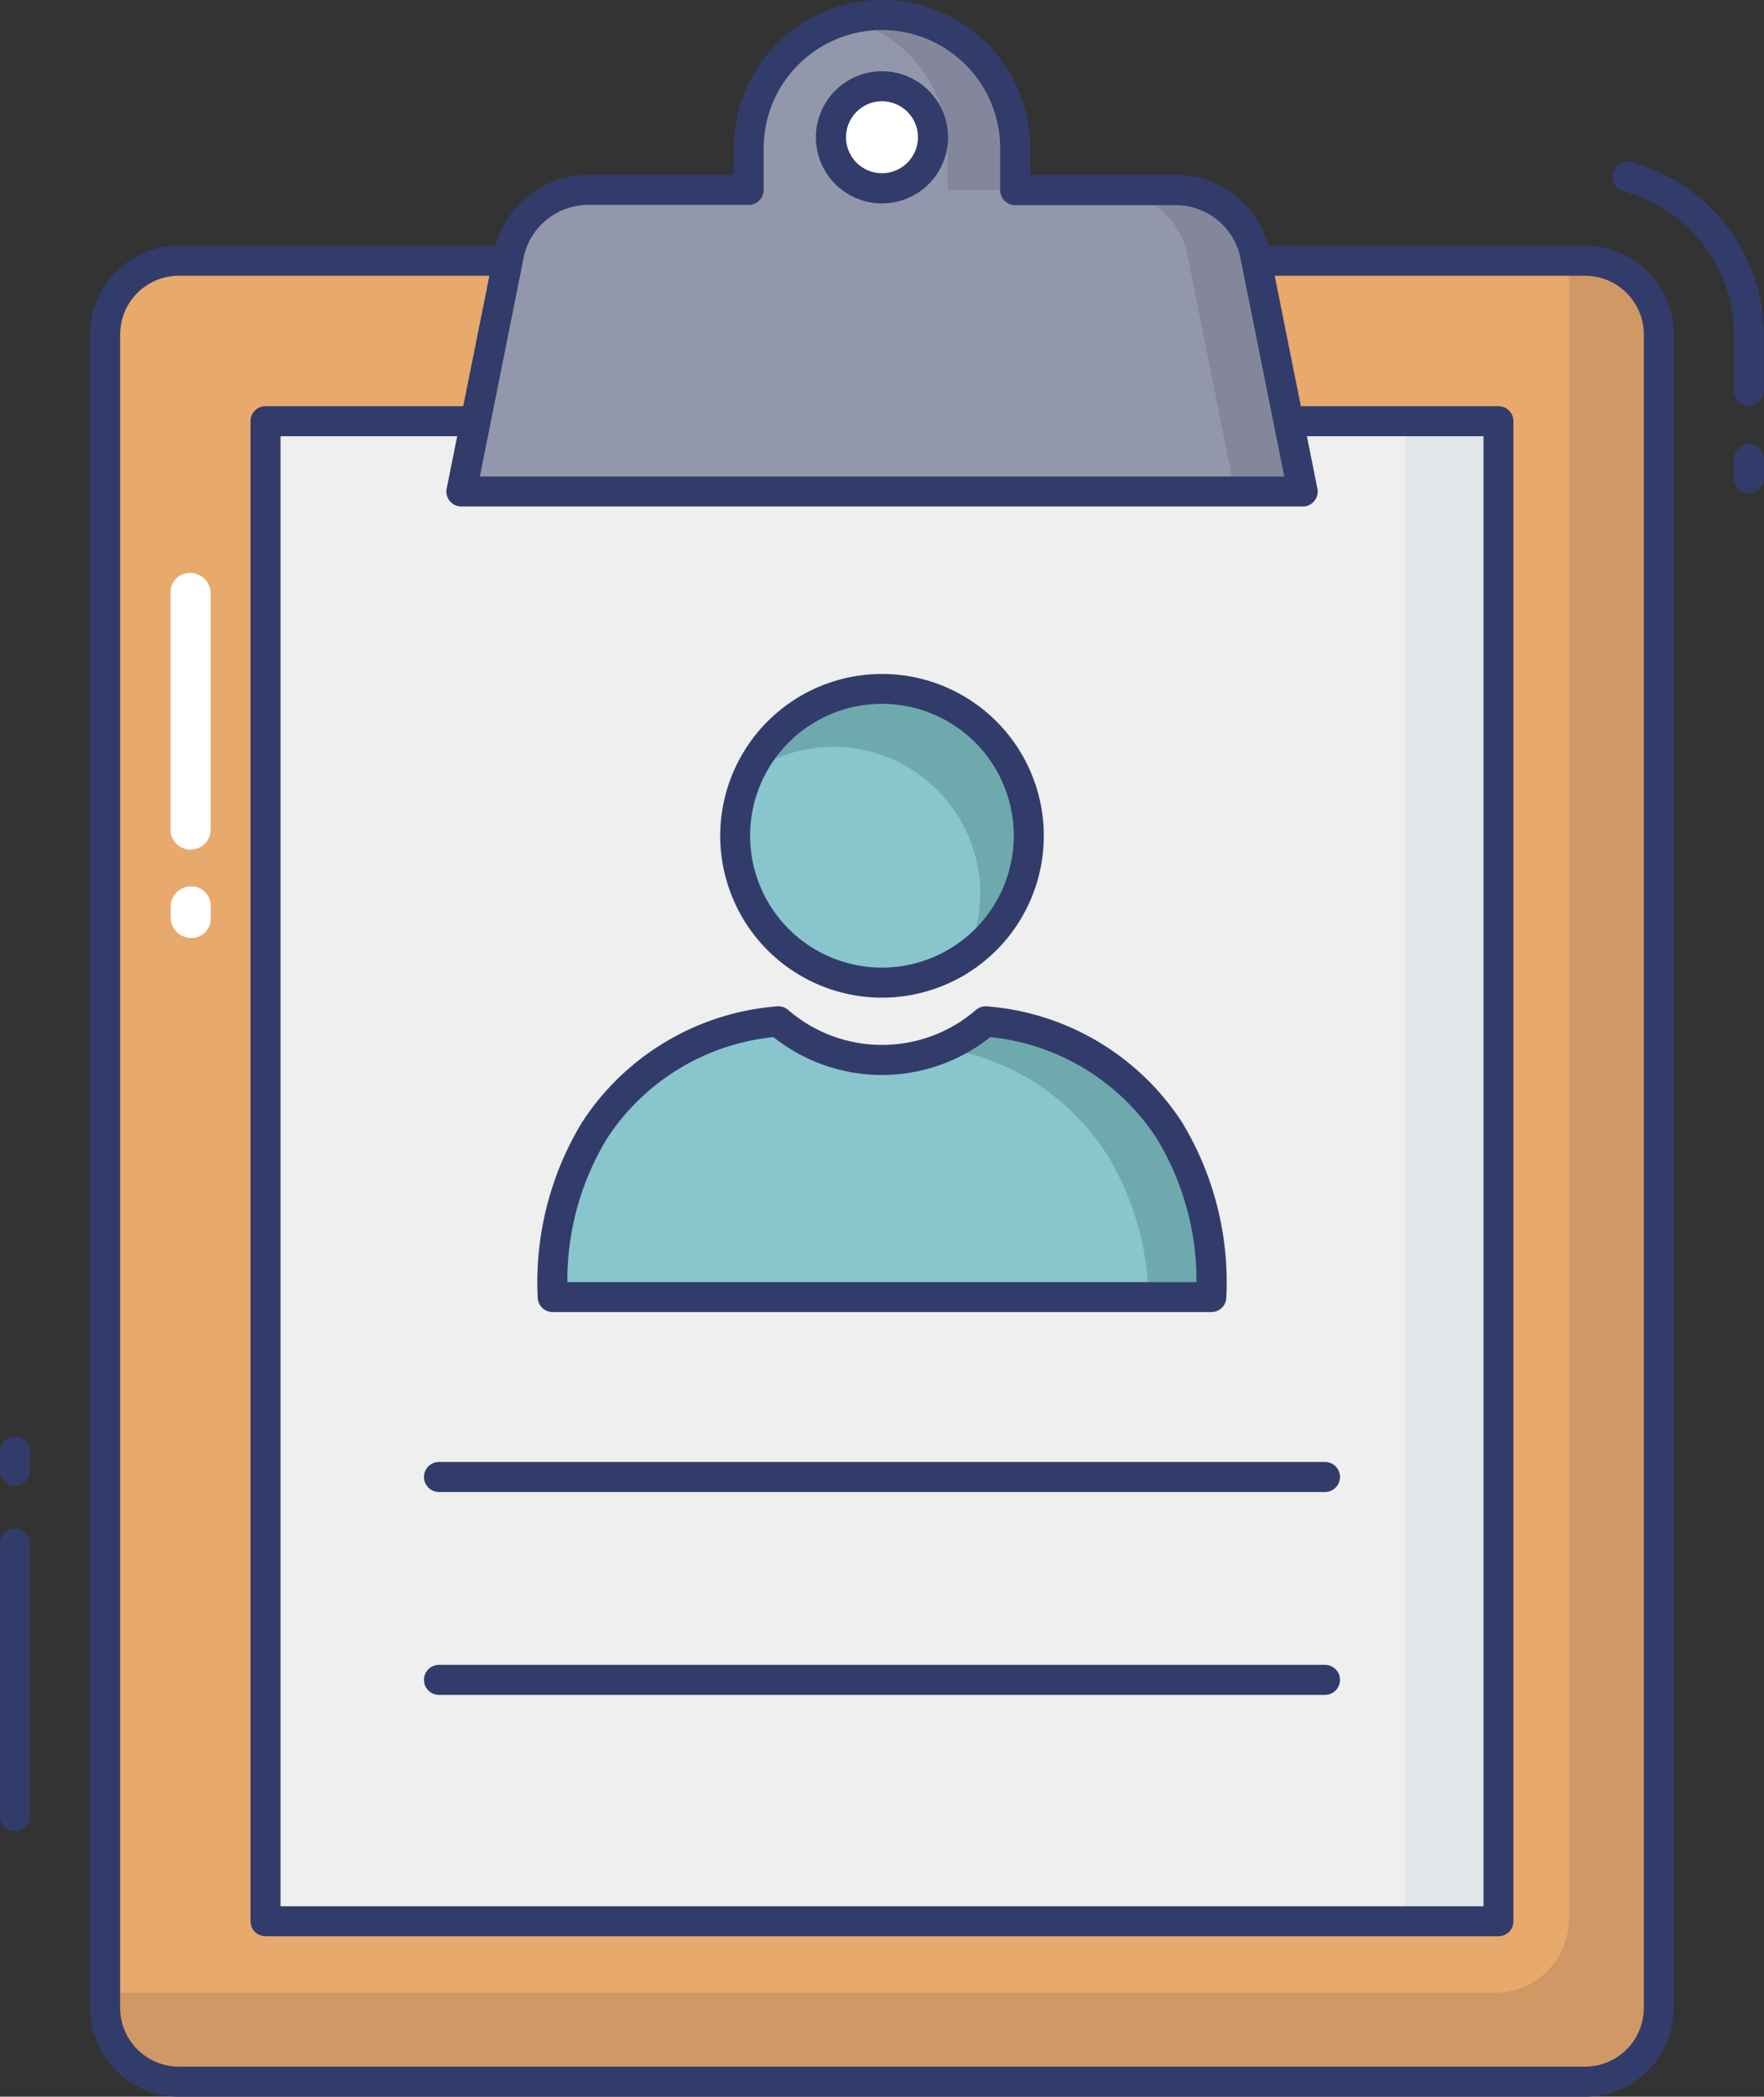 <svg xmlns="http://www.w3.org/2000/svg" width="78.503" height="93.279" viewBox="0 0 78.503 93.279">
  <rect x="0" y="0" width="78.503" height="93.279" fill="#333333" stroke="none"/>
  <g id="prancheta" transform="translate(-5.323 -0.3)">
    <path id="Path_117" data-name="Path 117" d="M60.1,8.979h14.58a3.284,3.284,0,0,1,3.283,3.284V86.708a3.284,3.284,0,0,1-3.283,3.283H12.106a3.284,3.284,0,0,1-3.283-3.284V12.262a3.284,3.284,0,0,1,3.283-3.284H26.623" transform="translate(1.178 2.92)" fill="#e7aa6c"/>
    <path id="Path_118" data-name="Path 118" d="M77.973,12.257V86.7a3.285,3.285,0,0,1-3.288,3.288H12.109A3.285,3.285,0,0,1,8.821,86.7v-.668H70.675a3.283,3.283,0,0,0,3.288-3.275V8.982h.722a3.283,3.283,0,0,1,3.289,3.275Z" transform="translate(1.177 2.922)" fill="#d09865"/>
    <path id="Path_119" data-name="Path 119" d="M59.734,14.32h9.3V81.056H14.163V14.32H23.4" transform="translate(2.975 4.718)" fill="#eeefee"/>
    <path id="Path_120" data-name="Path 120" d="M69.2,81.891H14.331a.668.668,0,0,1-.668-.668V14.488a.668.668,0,0,1,.668-.668h9.235a.668.668,0,0,1,0,1.337H15v65.4H68.536v-65.4H59.9a.668.668,0,0,1,0-1.337h9.3a.668.668,0,0,1,.668.668V81.223A.668.668,0,0,1,69.2,81.891Z" transform="translate(2.807 4.55)" fill="#323c6b"/>
    <path id="Path_121" data-name="Path 121" d="M59.537,50.3H20.109a.668.668,0,0,1,0-1.337H59.537a.668.668,0,1,1,0,1.337Z" transform="translate(4.751 16.378)" fill="#323c6b"/>
    <path id="Path_122" data-name="Path 122" d="M59.537,57.054H20.109a.668.668,0,0,1,0-1.337H59.537a.668.668,0,1,1,0,1.337Z" transform="translate(4.751 18.65)" fill="#323c6b"/>
    <path id="Path_123" data-name="Path 123" d="M60.1,8.979h14.58a3.284,3.284,0,0,1,3.283,3.284V86.708a3.284,3.284,0,0,1-3.283,3.283H12.106a3.284,3.284,0,0,1-3.283-3.284V12.262a3.284,3.284,0,0,1,3.283-3.284H26.623" transform="translate(1.178 2.92)" fill="#e7aa6c"/>
    <path id="Path_124" data-name="Path 124" d="M77.973,12.257V86.7a3.285,3.285,0,0,1-3.288,3.288H12.109A3.285,3.285,0,0,1,8.821,86.7v-.668H70.675a3.283,3.283,0,0,0,3.288-3.275V8.982h.722a3.283,3.283,0,0,1,3.289,3.275Z" transform="translate(1.177 2.922)" fill="#d09865"/>
    <path id="Path_125" data-name="Path 125" d="M59.734,14.32h9.3V81.056H14.163V14.32H23.4" transform="translate(2.975 4.718)" fill="#eeefee"/>
    <path id="Path_126" data-name="Path 126" d="M52.108,14.322h4.161V81.055H52.108Z" transform="translate(15.745 4.719)" fill="#e1e6e9"/>
    <path id="Path_127" data-name="Path 127" d="M59.537,50.3H20.109a.668.668,0,0,1,0-1.337H59.537a.668.668,0,1,1,0,1.337Z" transform="translate(4.751 16.378)" fill="#323c6b"/>
    <path id="Path_128" data-name="Path 128" d="M59.537,57.054H20.109a.668.668,0,0,1,0-1.337H59.537a.668.668,0,1,1,0,1.337Z" transform="translate(4.751 18.65)" fill="#323c6b"/>
    <circle id="Ellipse_4" data-name="Ellipse 4" cx="6.537" cy="6.537" r="6.537" transform="translate(38.039 30.943)" fill="#89c5cd"/>
    <path id="Path_129" data-name="Path 129" d="M53.044,46.565H23.728A13.015,13.015,0,0,1,25.6,39.141,10.771,10.771,0,0,1,33.771,34.3a6.9,6.9,0,0,0,9.23,0,10.771,10.771,0,0,1,8.169,4.841A13.015,13.015,0,0,1,53.044,46.565Z" transform="translate(6.188 11.442)" fill="#89c5cd"/>
    <path id="Path_130" data-name="Path 130" d="M42.714,29.767a6.509,6.509,0,0,1-2.793,5.346,6.415,6.415,0,0,0,.628-2.767,6.537,6.537,0,0,0-10.278-5.36,6.532,6.532,0,0,1,12.443,2.78Z" transform="translate(8.396 7.718)" fill="#6eaaad"/>
    <path id="Path_131" data-name="Path 131" d="M48.656,46.571H45.849a12.533,12.533,0,0,0-1.871-6.389,10.531,10.531,0,0,0-7.217-4.691,6.816,6.816,0,0,0,1.844-1.19,10.775,10.775,0,0,1,8.18,4.838,13.107,13.107,0,0,1,1.871,7.431Z" transform="translate(10.58 11.443)" fill="#6eaaad"/>
    <g id="Group_13" data-name="Group 13" transform="translate(5.323 7.5)">
      <path id="Path_132" data-name="Path 132" d="M63.727,17.264a.668.668,0,0,1-.668-.668V15.76a.668.668,0,0,1,1.337,0V16.6A.668.668,0,0,1,63.727,17.264Z" transform="translate(14.107 -2.522)" fill="#323c6b"/>
      <path id="Path_133" data-name="Path 133" d="M5.991,64.651a.668.668,0,0,1-.668-.668V51.843a.668.668,0,1,1,1.337,0v12.14A.668.668,0,0,1,5.991,64.651Z" transform="translate(-5.323 9.621)" fill="#323c6b"/>
      <path id="Path_134" data-name="Path 134" d="M5.991,50.3a.668.668,0,0,1-.668-.668V48.8a.668.668,0,1,1,1.337,0v.835A.668.668,0,0,1,5.991,50.3Z" transform="translate(-5.323 8.597)" fill="#323c6b"/>
      <path id="Path_135" data-name="Path 135" d="M65.089,16.53a.668.668,0,0,1-.668-.668V13.371A6.625,6.625,0,0,0,59.523,7a.668.668,0,1,1,.349-1.29,7.966,7.966,0,0,1,5.881,7.656v2.491a.668.668,0,0,1-.663.668Z" transform="translate(12.745 -5.687)" fill="#323c6b"/>
      <path id="Path_136" data-name="Path 136" d="M74.852,90.827H12.274a3.955,3.955,0,0,1-3.951-3.952V12.43a3.956,3.956,0,0,1,3.951-3.952H26.791a.668.668,0,0,1,0,1.337H12.274A2.618,2.618,0,0,0,9.66,12.43V86.875a2.618,2.618,0,0,0,2.614,2.616H74.852a2.618,2.618,0,0,0,2.616-2.616V12.43a2.618,2.618,0,0,0-2.616-2.614H60.272a.668.668,0,1,1,0-1.337h14.58A3.957,3.957,0,0,1,78.8,12.431V86.877A3.956,3.956,0,0,1,74.852,90.827Z" transform="translate(-4.313 -4.748)" fill="#323c6b"/>
    </g>
    <path id="Path_137" data-name="Path 137" d="M33.474,6.732V8.579H26.347a3.625,3.625,0,0,0-3.532,2.814L20.687,22h37.44l-2.138-10.6a3.625,3.625,0,0,0-3.528-2.815H45.335V6.732a5.931,5.931,0,1,0-11.862,0Z" transform="translate(5.171 0.168)" fill="#9297ab"/>
    <path id="Path_138" data-name="Path 138" d="M41,6.737V8.581H37.995V6.737A5.938,5.938,0,0,0,33.571,1a5.543,5.543,0,0,1,1.5-.2A5.938,5.938,0,0,1,41,6.737Z" transform="translate(9.507 0.168)" fill="#84879c"/>
    <path id="Path_139" data-name="Path 139" d="M50.872,20.041H47.865L45.739,9.429a3.618,3.618,0,0,0-3.528-2.807h3.007a3.618,3.618,0,0,1,3.528,2.807Z" transform="translate(12.414 2.128)" fill="#84879c"/>
    <path id="Path_140" data-name="Path 140" d="M41,6.737V8.581H37.995V6.737A5.938,5.938,0,0,0,33.571,1a5.543,5.543,0,0,1,1.5-.2A5.938,5.938,0,0,1,41,6.737Z" transform="translate(9.507 0.168)" fill="#84879c"/>
    <path id="Path_141" data-name="Path 141" d="M50.872,20.041H47.865L45.739,9.429a3.618,3.618,0,0,0-3.528-2.807h3.007a3.618,3.618,0,0,1,3.528,2.807Z" transform="translate(12.414 2.128)" fill="#84879c"/>
    <circle id="Ellipse_5" data-name="Ellipse 5" cx="2.273" cy="2.273" r="2.273" transform="translate(42.301 4.136)" fill="#fff"/>
    <path id="Path_142" data-name="Path 142" d="M35.431,8.552a2.94,2.94,0,1,1,2.94-2.94A2.94,2.94,0,0,1,35.431,8.552Zm0-4.544a1.6,1.6,0,1,0,1.6,1.6,1.6,1.6,0,0,0-1.6-1.6Z" transform="translate(9.143 0.798)" fill="#323c6b"/>
    <path id="Path_143" data-name="Path 143" d="M58.3,22.834H20.856a.668.668,0,0,1-.656-.8l2.128-10.6a4.277,4.277,0,0,1,4.189-3.349h6.457V6.9a6.6,6.6,0,1,1,13.2,0V8.079h6.458a4.277,4.277,0,0,1,4.185,3.333l2.132,10.623a.668.668,0,0,1-.656.8ZM21.675,21.5h35.8l-1.967-9.8a2.94,2.94,0,0,0-2.878-2.272H45.5a.668.668,0,0,1-.668-.668V6.9a5.263,5.263,0,1,0-10.526,0V8.747a.668.668,0,0,1-.668.668H26.516a2.94,2.94,0,0,0-2.882,2.3Z" transform="translate(5.002)" fill="#323c6b"/>
    <path id="Path_144" data-name="Path 144" d="M69.2,81.891H14.331a.668.668,0,0,1-.668-.668V14.488a.668.668,0,0,1,.668-.668h9.235a.668.668,0,0,1,0,1.337H15v65.4H68.536v-65.4H59.9a.668.668,0,0,1,0-1.337h9.3a.668.668,0,0,1,.668.668V81.223A.668.668,0,0,1,69.2,81.891Z" transform="translate(2.807 4.55)" fill="#323c6b"/>
    <path id="Path_145" data-name="Path 145" d="M36.5,37.136a7.2,7.2,0,1,1,7.205-7.2A7.2,7.2,0,0,1,36.5,37.136Zm0-13.071a5.867,5.867,0,1,0,5.869,5.868A5.867,5.867,0,0,0,36.5,24.065Z" transform="translate(8.07 7.548)" fill="#323c6b"/>
    <path id="Path_146" data-name="Path 146" d="M53.212,47.4H23.9a.668.668,0,0,1-.668-.65,13.717,13.717,0,0,1,1.978-7.8,11.411,11.411,0,0,1,8.654-5.15.668.668,0,0,1,.524.166,6.387,6.387,0,0,0,8.337,0,.668.668,0,0,1,.521-.166A11.423,11.423,0,0,1,51.9,38.945a13.73,13.73,0,0,1,1.978,7.8A.668.668,0,0,1,53.212,47.4ZM24.56,46.067H52.549a12.169,12.169,0,0,0-1.775-6.4,10.052,10.052,0,0,0-7.4-4.5,7.752,7.752,0,0,1-9.65,0,10.055,10.055,0,0,0-7.4,4.5,12.153,12.153,0,0,0-1.771,6.4Z" transform="translate(6.02 11.273)" fill="#323c6b"/>
    <path id="Path_147" data-name="Path 147" d="M11.942,32.1a.92.92,0,0,1-.936-.847v-.589a.909.909,0,0,1,.91-.859.862.862,0,0,1,.871.847v.588a.854.854,0,0,1-.846.861Z" transform="translate(1.913 9.929)" fill="#fff"/>
    <path id="Path_148" data-name="Path 148" d="M11.9,31.679a.886.886,0,0,1-.9-.847v-10.6a.854.854,0,0,1,.847-.861.92.92,0,0,1,.936.847v10.6a.887.887,0,0,1-.886.861Z" transform="translate(1.913 6.419)" fill="#fff"/>
  </g>
</svg>
